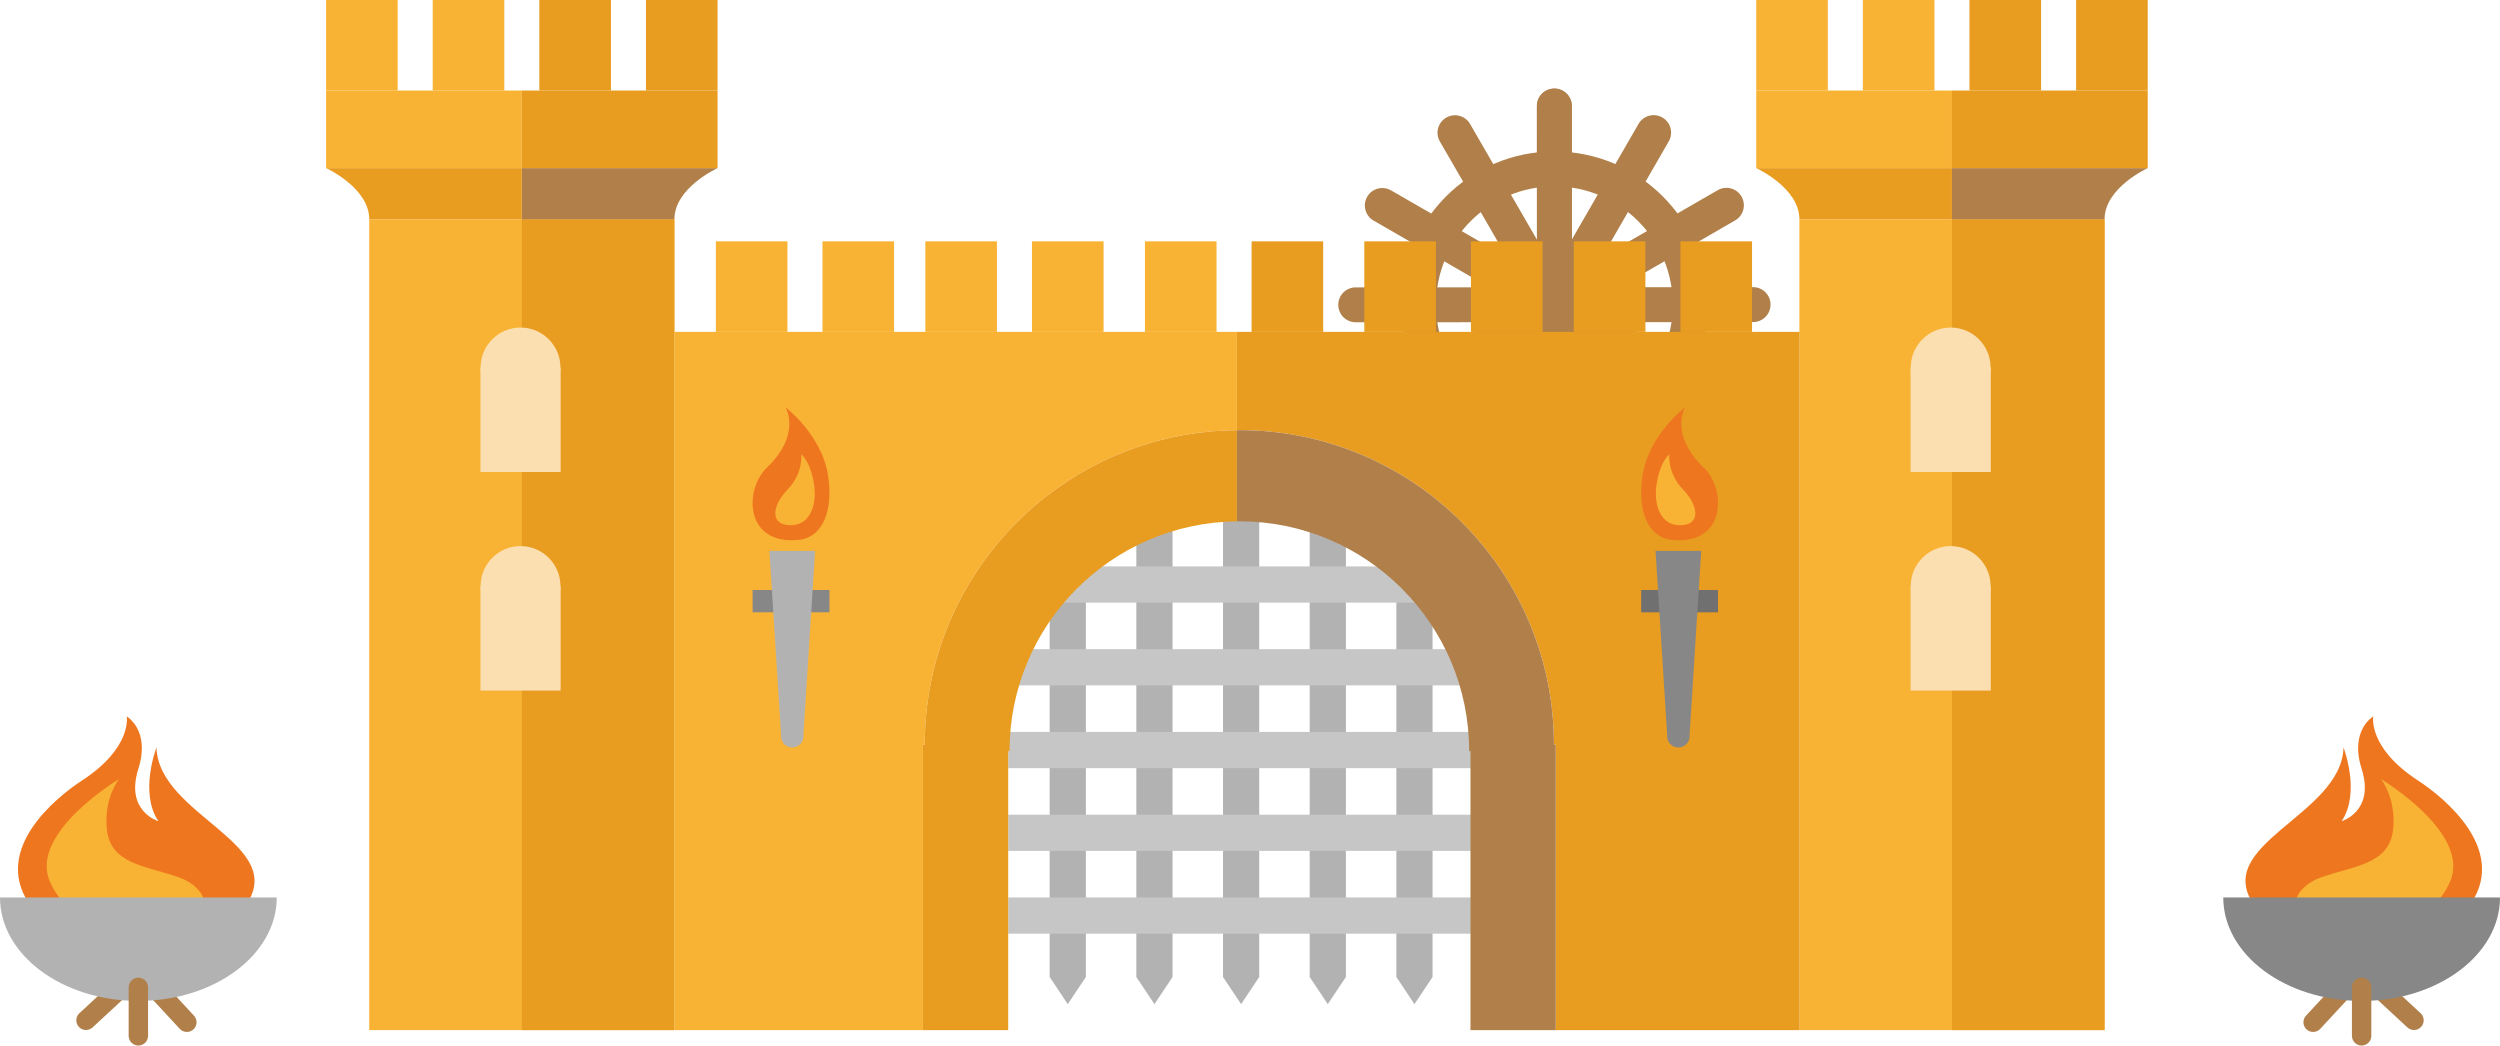 <?xml version="1.0" encoding="utf-8"?>
<!-- Generator: Adobe Illustrator 16.0.0, SVG Export Plug-In . SVG Version: 6.00 Build 0)  -->
<!DOCTYPE svg PUBLIC "-//W3C//DTD SVG 1.1//EN" "http://www.w3.org/Graphics/SVG/1.1/DTD/svg11.dtd">
<svg version="1.1" id="Capa_1" xmlns="http://www.w3.org/2000/svg" xmlns:xlink="http://www.w3.org/1999/xlink" x="0px" y="0px"
	 width="400.503px" height="167.496px" viewBox="0 0 400.503 167.496" enable-background="new 0 0 400.503 167.496"
	 xml:space="preserve">
<g>
	<g>
		<g>
			<path fill="#B1804A" d="M249.02,73.373c-13.541,0-24.558-11.017-24.558-24.557c0-13.541,11.017-24.557,24.558-24.557
				c13.54,0,24.558,11.016,24.558,24.557C273.577,62.356,262.56,73.373,249.02,73.373z M249.02,29.853
				c-10.457,0-18.965,8.507-18.965,18.964s8.508,18.964,18.965,18.964s18.963-8.507,18.963-18.964S259.477,29.853,249.02,29.853z"/>
		</g>
		<g>
			<path fill="#B1804A" d="M249.02,51.613c-1.546,0-2.797-1.252-2.797-2.797V16.988c0-1.545,1.251-2.797,2.797-2.797
				c1.544,0,2.796,1.252,2.796,2.797v31.828C251.815,50.361,250.563,51.613,249.02,51.613z"/>
		</g>
		<g>
			<path fill="#B1804A" d="M249.02,51.613c-1.544,0-2.797-1.251-2.797-2.796l-0.019-31.827c0-1.545,1.251-2.799,2.795-2.799h0.002
				c1.544,0,2.796,1.251,2.796,2.795l0.019,31.828c0.001,1.545-1.25,2.799-2.794,2.799H249.02z"/>
		</g>
		<g>
			<path fill="#B1804A" d="M249.021,51.613c-0.966,0-1.905-0.501-2.424-1.396l-15.93-27.557c-0.773-1.336-0.316-3.047,1.022-3.819
				c1.335-0.772,3.047-0.317,3.819,1.021l15.93,27.555c0.773,1.338,0.317,3.049-1.021,3.821
				C249.978,51.492,249.497,51.613,249.021,51.613z"/>
		</g>
		<g>
			<path fill="#B1804A" d="M249.017,51.613c-0.474,0-0.955-0.121-1.396-0.374L220.049,35.34c-1.338-0.771-1.797-2.482-1.026-3.82
				c0.771-1.337,2.483-1.797,3.821-1.024l27.571,15.898c1.339,0.771,1.798,2.481,1.026,3.82
				C250.924,51.111,249.984,51.613,249.017,51.613z"/>
		</g>
		<g>
			<path fill="#B1804A" d="M217.19,51.631c-1.544,0-2.797-1.251-2.797-2.796c-0.001-1.544,1.251-2.797,2.794-2.798l31.829-0.019
				h0.003c1.544,0,2.795,1.252,2.796,2.796c0.001,1.545-1.251,2.799-2.794,2.799l-31.829,0.018H217.19z"/>
		</g>
		<g>
			<path fill="#B1804A" d="M221.465,67.544c-0.965,0-1.905-0.501-2.424-1.399c-0.772-1.336-0.315-3.047,1.022-3.819l27.557-15.93
				c1.335-0.773,3.048-0.315,3.819,1.021c0.773,1.338,0.316,3.049-1.021,3.821l-27.557,15.929
				C222.422,67.422,221.94,67.544,221.465,67.544z"/>
		</g>
		<g>
			<path fill="#B1804A" d="M233.117,79.188c-0.475,0-0.955-0.121-1.395-0.375c-1.338-0.771-1.797-2.481-1.025-3.82l15.898-27.573
				c0.773-1.337,2.482-1.797,3.819-1.025c1.339,0.771,1.798,2.481,1.026,3.82l-15.898,27.572
				C235.025,78.685,234.084,79.188,233.117,79.188z"/>
		</g>
		<g>
			<path fill="#B1804A" d="M249.036,83.441c-1.544,0-2.797-1.25-2.797-2.796l-0.017-31.828c0-1.544,1.251-2.798,2.795-2.799h0.002
				c1.544,0,2.795,1.252,2.796,2.796l0.017,31.829C251.833,82.188,250.582,83.441,249.036,83.441L249.036,83.441z"/>
		</g>
		<g>
			<path fill="#B1804A" d="M264.95,79.17c-0.966,0-1.906-0.502-2.424-1.398l-15.929-27.555c-0.773-1.338-0.315-3.049,1.022-3.821
				c1.335-0.773,3.048-0.315,3.819,1.021l15.93,27.557c0.772,1.337,0.316,3.048-1.022,3.82
				C265.906,79.048,265.425,79.17,264.95,79.17z"/>
		</g>
		<g>
			<path fill="#B1804A" d="M276.589,67.514c-0.474,0-0.955-0.121-1.396-0.375l-27.572-15.899c-1.338-0.771-1.797-2.482-1.025-3.82
				c0.773-1.337,2.482-1.797,3.819-1.025l27.573,15.899c1.338,0.771,1.797,2.481,1.026,3.82
				C278.496,67.012,277.555,67.514,276.589,67.514z"/>
		</g>
		<g>
			<path fill="#B1804A" d="M249.02,51.613c-1.544,0-2.797-1.251-2.797-2.796c0-1.544,1.251-2.798,2.795-2.799l31.828-0.017h0.001
				c1.544,0,2.796,1.252,2.797,2.796s-1.251,2.797-2.796,2.798L249.02,51.613L249.02,51.613z"/>
		</g>
		<g>
			<path fill="#B1804A" d="M249.021,51.613c-0.966,0-1.906-0.501-2.424-1.396c-0.773-1.338-0.315-3.049,1.022-3.821l27.555-15.929
				c1.335-0.772,3.048-0.316,3.821,1.021c0.772,1.337,0.315,3.048-1.023,3.82l-27.554,15.929
				C249.978,51.492,249.497,51.613,249.021,51.613z"/>
		</g>
		<g>
			<path fill="#B1804A" d="M249.017,51.613c-0.474,0-0.955-0.121-1.396-0.374c-1.336-0.771-1.797-2.482-1.025-3.82l15.898-27.572
				c0.771-1.337,2.483-1.797,3.82-1.025c1.338,0.771,1.797,2.481,1.025,3.82l-15.898,27.572
				C250.924,51.111,249.984,51.613,249.017,51.613z"/>
		</g>
	</g>
	<g>
		<g>
			<polygon fill="#B3B2B2" points="168.158,156.516 168.158,82.386 173.959,82.386 173.959,156.516 171.058,160.865 			"/>
		</g>
		<g>
			<polygon fill="#B3B2B2" points="223.698,156.516 223.698,82.386 229.498,82.386 229.498,156.516 226.598,160.865 			"/>
		</g>
		<g>
			<polygon fill="#B3B2B2" points="209.813,156.516 209.813,82.386 215.613,82.386 215.613,156.516 212.713,160.865 			"/>
		</g>
		<g>
			<polygon fill="#B3B2B2" points="195.929,156.516 195.929,82.386 201.729,82.386 201.729,156.516 198.828,160.865 			"/>
		</g>
		<g>
			<polygon fill="#B3B2B2" points="182.043,156.516 182.043,82.386 187.844,82.386 187.844,156.516 184.943,160.865 			"/>
		</g>
		<g>
			<rect x="161.518" y="143.774" fill="#C7C6C7" width="74.129" height="5.802"/>
		</g>
		<g>
			<rect x="161.518" y="130.517" fill="#C7C6C7" width="74.129" height="5.8"/>
		</g>
		<g>
			<rect x="161.518" y="117.257" fill="#C7C6C7" width="74.129" height="5.802"/>
		</g>
		<g>
			<rect x="161.518" y="104" fill="#C7C6C7" width="74.129" height="5.8"/>
		</g>
		<g>
			<rect x="161.518" y="90.74" fill="#C7C6C7" width="74.129" height="5.801"/>
		</g>
	</g>
	<g>
		<g>
			<rect x="59.15" y="35.129" fill="#F9B334" width="48.891" height="129.896"/>
		</g>
		<g>
			<rect x="83.597" y="35.129" fill="#E89C20" width="24.444" height="129.896"/>
		</g>
		<g>
			<path fill="#B1804A" d="M83.597,35.129v-8.196h31.357c0,0-6.913,3.136-6.913,8.196H83.597z"/>
		</g>
		<g>
			<path fill="#E89C20" d="M83.596,35.129v-8.196H52.238c0,0,6.912,3.136,6.912,8.196H83.596z"/>
		</g>
		<g>
			<rect x="52.238" y="14.502" fill="#F9B334" width="31.358" height="12.431"/>
		</g>
		<g>
			<rect x="83.596" y="14.502" fill="#E89C20" width="31.358" height="12.431"/>
		</g>
		<g>
			<rect x="52.238" fill="#F9B334" width="11.47" height="14.502"/>
		</g>
		<g>
			<rect x="103.484" fill="#E89C20" width="11.47" height="14.502"/>
		</g>
		<g>
			<rect x="86.402" fill="#E89C20" width="11.47" height="14.502"/>
		</g>
		<g>
			<rect x="69.32" fill="#F9B334" width="11.47" height="14.502"/>
		</g>
		<g>
			<rect x="76.967" y="58.867" fill="#FCDFB1" width="12.846" height="16.75"/>
		</g>
		<g>
			<circle fill="#FCDFB1" cx="83.389" cy="58.867" r="6.392"/>
		</g>
		<g>
			<rect x="76.967" y="93.878" fill="#FCDFB1" width="12.846" height="16.75"/>
		</g>
		<g>
			<circle fill="#FCDFB1" cx="83.389" cy="93.878" r="6.392"/>
		</g>
	</g>
	<g>
		<g>
			<rect x="288.263" y="35.129" fill="#F9B334" width="48.892" height="129.896"/>
		</g>
		<g>
			<rect x="312.708" y="35.129" fill="#E89C20" width="24.446" height="129.896"/>
		</g>
		<g>
			<path fill="#B1804A" d="M312.708,35.129v-8.196h31.358c0,0-6.912,3.136-6.912,8.196H312.708z"/>
		</g>
		<g>
			<path fill="#E89C20" d="M312.708,35.129v-8.196H281.35c0,0,6.913,3.136,6.913,8.196H312.708z"/>
		</g>
		<g>
			<rect x="281.35" y="14.502" fill="#F9B334" width="31.358" height="12.431"/>
		</g>
		<g>
			<rect x="312.708" y="14.502" fill="#E89C20" width="31.358" height="12.431"/>
		</g>
		<g>
			<rect x="281.35" fill="#F9B334" width="11.471" height="14.502"/>
		</g>
		<g>
			<rect x="332.596" fill="#E89C20" width="11.471" height="14.502"/>
		</g>
		<g>
			<rect x="315.514" fill="#E89C20" width="11.471" height="14.502"/>
		</g>
		<g>
			<rect x="298.432" fill="#F9B334" width="11.471" height="14.502"/>
		</g>
		<g>
			<rect x="306.079" y="58.867" fill="#FCDFB1" width="12.844" height="16.75"/>
		</g>
		<g>
			<circle fill="#FCDFB1" cx="312.501" cy="58.867" r="6.392"/>
		</g>
		<g>
			<rect x="306.079" y="93.878" fill="#FCDFB1" width="12.844" height="16.75"/>
		</g>
		<g>
			<circle fill="#FCDFB1" cx="312.501" cy="93.878" r="6.392"/>
		</g>
	</g>
	<g>
		<g>
			<rect x="114.68" y="38.664" fill="#F9B334" width="11.47" height="14.504"/>
		</g>
		<g>
			<rect x="131.762" y="38.664" fill="#F9B334" width="11.47" height="14.504"/>
		</g>
		<g>
			<rect x="148.241" y="38.664" fill="#F9B334" width="11.471" height="14.504"/>
		</g>
		<g>
			<rect x="165.323" y="38.664" fill="#F9B334" width="11.471" height="14.504"/>
		</g>
		<g>
			<rect x="218.564" y="38.664" fill="#E89C20" width="11.471" height="14.504"/>
		</g>
		<g>
			<rect x="235.646" y="38.664" fill="#E89C20" width="11.471" height="14.504"/>
		</g>
		<g>
			<rect x="252.127" y="38.664" fill="#E89C20" width="11.471" height="14.504"/>
		</g>
		<g>
			<rect x="269.208" y="38.664" fill="#E89C20" width="11.47" height="14.504"/>
		</g>
		<g>
			<rect x="183.422" y="38.664" fill="#F9B334" width="11.47" height="14.504"/>
		</g>
		<g>
			<rect x="200.504" y="38.664" fill="#E89C20" width="11.47" height="14.504"/>
		</g>
		<g>
			<g>
				<path fill="#F9B334" d="M148.146,119.305c0-27.705,22.358-50.181,50.014-50.39V53.168h-90.119v111.856h39.814v-45.72H148.146z"
					/>
			</g>
			<g>
				<path fill="#E89C20" d="M288.277,53.168H198.16v15.747c0.129-0.002,0.256-0.01,0.386-0.01c27.834,0,50.398,22.564,50.398,50.399
					h0.292v45.72h39.041V53.168z"/>
			</g>
			<g>
				<path fill="#E89C20" d="M161.73,120.327c0-20.202,16.275-36.597,36.43-36.805V68.915c-27.655,0.209-50.014,22.685-50.014,50.39
					h-0.291v45.72h13.662v-44.697H161.73z"/>
			</g>
			<g>
				<path fill="#B1804A" d="M248.944,119.305c0-27.835-22.564-50.399-50.398-50.399c-0.13,0-0.257,0.008-0.386,0.01v14.607
					c0.129-0.001,0.256-0.009,0.386-0.009c20.332,0,36.814,16.481,36.814,36.813h0.214v44.697h13.662v-45.72H248.944z"/>
			</g>
		</g>
	</g>
	<g>
		<g>
			<path fill="#EE761F" d="M125.851,65.256c0,0,5.716,4.318,6.78,10.77c0.926,5.613-0.758,10.07-4.647,10.461
				c-8.788,0.883-8.732-8.135-5.144-11.559C128.444,69.576,125.851,65.256,125.851,65.256z"/>
		</g>
		<g>
			<path fill="#F9B334" d="M128.369,72.769c0,0,1.631,1.32,2.098,5.282c0.327,2.787-0.645,6.452-4.317,6.06
				c-2.907-0.312-2.261-3.34,0-5.665C128.728,75.793,128.369,72.769,128.369,72.769z"/>
		</g>
		<g>
			<rect x="120.568" y="94.52" fill="#878787" width="12.312" height="3.575"/>
		</g>
		<g>
			<path fill="#B3B2B2" d="M130.578,88.248h-7.318l1.871,29.585c-0.003,0.039-0.012,0.077-0.012,0.118c0,0.994,0.807,1.8,1.799,1.8
				c0.994,0,1.801-0.806,1.801-1.8c0-0.041-0.009-0.079-0.012-0.118L130.578,88.248z"/>
		</g>
	</g>
	<g>
		<g>
			<path fill="#EE761F" d="M20.302,114.771c0,0,0.933,4.979-7.147,10.255c-4.377,2.859-14.191,10.98-8.598,19.577
				c5.594,8.598,27.035,10.773,34.598,0.726c7.562-10.048-13.777-14.593-14.088-25.578c0,0-2.797,7.243,0.311,11.802
				c0,0-5.383-1.554-3.21-8.391C24.134,116.971,20.302,114.771,20.302,114.771z"/>
		</g>
		<g>
			<path fill="#F9B334" d="M19.059,124.819c0,0-14.399,8.598-11.084,16.366c3.314,7.77,12.948,8.391,20.096,7.045
				c7.146-1.348,5.025-6.113,0.621-7.666c-5.44-1.919-11.135-2.072-11.601-7.977C16.705,127.703,19.059,124.819,19.059,124.819z"/>
		</g>
		<g>
			<path fill="#B1804A" d="M29.937,165.32c-0.419,0-0.835-0.168-1.141-0.498l-7.77-8.391c-0.583-0.629-0.545-1.612,0.085-2.195
				c0.628-0.585,1.613-0.545,2.195,0.085l7.77,8.392c0.582,0.627,0.545,1.611-0.085,2.193
				C30.693,165.185,30.312,165.32,29.937,165.32z"/>
		</g>
		<g>
			<path fill="#B1804A" d="M13.777,165.01c-0.419,0-0.835-0.167-1.141-0.498c-0.584-0.629-0.545-1.613,0.084-2.195l8.391-7.77
				c0.628-0.585,1.613-0.544,2.195,0.086c0.583,0.629,0.546,1.612-0.084,2.195l-8.392,7.768
				C14.533,164.873,14.154,165.01,13.777,165.01z"/>
		</g>
		<g>
			<path fill="#B3B2B2" d="M44.334,143.774c0,9.155-9.925,16.574-22.167,16.574C9.924,160.349,0,152.93,0,143.774H44.334z"/>
		</g>
		<g>
			<path fill="#B1804A" d="M22.167,167.496c-0.858,0-1.555-0.695-1.555-1.554v-7.77c0-0.858,0.696-1.553,1.555-1.553
				s1.553,0.694,1.553,1.553v7.77C23.72,166.801,23.025,167.496,22.167,167.496z"/>
		</g>
	</g>
	<g>
		<g>
			<path fill="#EE761F" d="M269.946,65.256c0,0-5.716,4.318-6.781,10.77c-0.925,5.613,0.761,10.07,4.649,10.461
				c8.787,0.883,8.73-8.135,5.144-11.559C267.354,69.576,269.946,65.256,269.946,65.256z"/>
		</g>
		<g>
			<path fill="#F9B334" d="M267.428,72.769c0,0-1.632,1.32-2.098,5.282c-0.328,2.787,0.646,6.452,4.316,6.06
				c2.909-0.312,2.262-3.34,0-5.665C267.069,75.793,267.428,72.769,267.428,72.769z"/>
		</g>
		<g>
			<rect x="262.917" y="94.52" fill="#717070" width="12.312" height="3.575"/>
		</g>
		<g>
			<path fill="#878787" d="M265.219,88.248h7.318l-1.87,29.585c0.001,0.039,0.011,0.077,0.011,0.118c0,0.994-0.806,1.8-1.799,1.8
				c-0.995,0-1.801-0.806-1.801-1.8c0-0.041,0.009-0.079,0.012-0.118L265.219,88.248z"/>
		</g>
	</g>
	<g>
		<g>
			<path fill="#EE761F" d="M380.201,114.771c0,0-0.933,4.979,7.146,10.255c4.378,2.859,14.191,10.98,8.599,19.577
				c-5.595,8.598-27.036,10.773-34.597,0.726c-7.562-10.048,13.776-14.593,14.086-25.578c0,0,2.797,7.243-0.31,11.802
				c0,0,5.382-1.554,3.21-8.391C376.368,116.971,380.201,114.771,380.201,114.771z"/>
		</g>
		<g>
			<path fill="#F9B334" d="M381.442,124.819c0,0,14.401,8.598,11.086,16.366c-3.315,7.77-12.949,8.391-20.097,7.045
				c-7.146-1.348-5.023-6.113-0.621-7.666c5.44-1.919,11.135-2.072,11.602-7.977C383.798,127.703,381.442,124.819,381.442,124.819z"
				/>
		</g>
		<g>
			<path fill="#B1804A" d="M370.566,165.32c-0.378,0-0.756-0.136-1.056-0.414c-0.63-0.582-0.667-1.566-0.083-2.193l7.769-8.392
				c0.581-0.63,1.565-0.669,2.195-0.085c0.63,0.583,0.667,1.566,0.084,2.195l-7.77,8.391
				C371.4,165.152,370.984,165.32,370.566,165.32z"/>
		</g>
		<g>
			<path fill="#B1804A" d="M386.727,165.01c-0.379,0-0.758-0.137-1.057-0.414l-8.39-7.768c-0.63-0.583-0.669-1.566-0.084-2.195
				c0.581-0.63,1.565-0.671,2.195-0.086l8.39,7.77c0.629,0.582,0.668,1.566,0.084,2.195
				C387.561,164.843,387.144,165.01,386.727,165.01z"/>
		</g>
		<g>
			<path fill="#878787" d="M356.168,143.774c0,9.155,9.925,16.574,22.168,16.574c12.242,0,22.167-7.419,22.167-16.574H356.168z"/>
		</g>
		<g>
			<path fill="#B1804A" d="M378.336,167.496c-0.859,0-1.554-0.695-1.554-1.554v-7.77c0-0.858,0.694-1.553,1.554-1.553
				c0.857,0,1.554,0.694,1.554,1.553v7.77C379.89,166.801,379.193,167.496,378.336,167.496z"/>
		</g>
	</g>
</g>
</svg>
